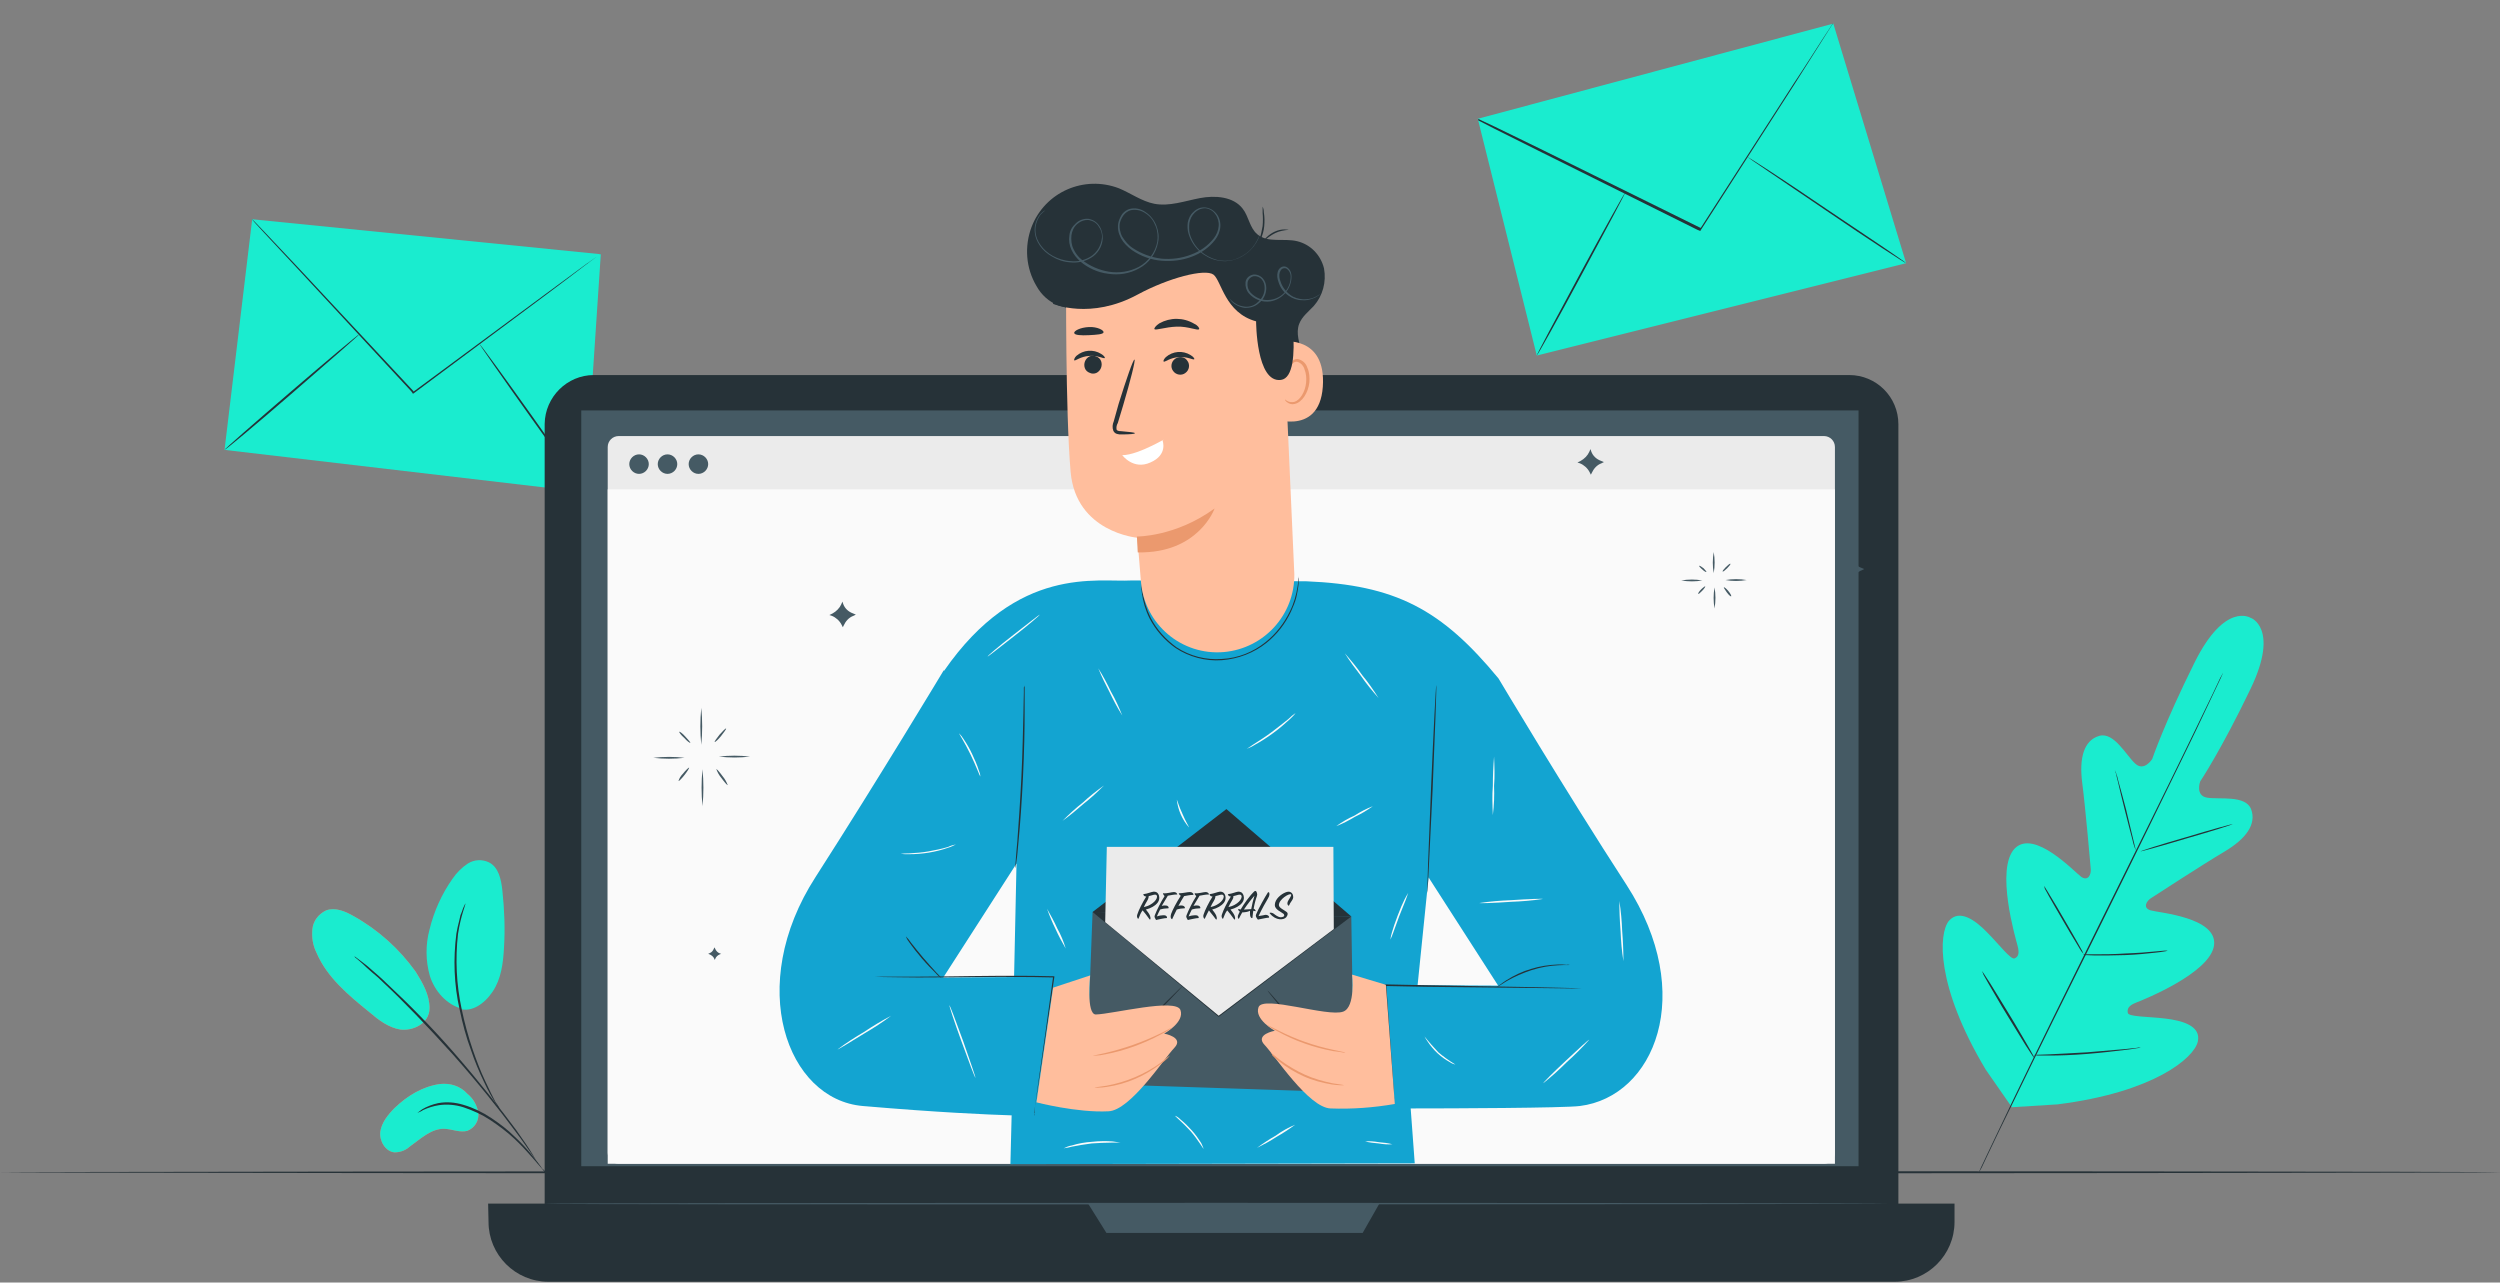 <?xml version="1.0" encoding="utf-8"?>
<!-- Generator: Adobe Illustrator 24.2.3, SVG Export Plug-In . SVG Version: 6.00 Build 0)  -->
<svg version="1.1" id="Layer_1" xmlns="http://www.w3.org/2000/svg" xmlns:xlink="http://www.w3.org/1999/xlink" x="0px" y="0px"
	 viewBox="0 0 614.6 315.3" style="enable-background:new 0 0 614.6 315.3;" xml:space="preserve">
<rect x="0" y="0" width="614.6" height="315.3" fill="#808080" stroke="none"/>
<style type="text/css">
	.st0{fill:#263238;}
	.st1{fill:#1AECCF;}
	.st2{fill:#FF725E;}
	.st3{fill:#455A64;}
	.st4{fill:#EBEBEB;}
	.st5{fill:#FAFAFA;}
	.st6{fill:#13A4D1;}
	.st7{fill:#FFBE9D;}
	.st8{fill:#FFFFFF;}
	.st9{fill:#EB996E;}
</style>
<g id="freepik--Floor--inject-116">
	<path class="st0" d="M614.6,288.2c0,0.1-137.6,0.3-307.3,0.3S0,288.3,0,288.2s137.6-0.3,307.3-0.3S614.6,288,614.6,288.2z"/>
</g>
<g>
	<g id="freepik--Envelopes--inject-208">
		<polygon class="st1" points="363.3,29.2 450.7,5.8 468.6,64.7 377.8,87.4 		"/>
		<path class="st0" d="M377.8,87.4c-0.1-0.1,4.7-9.1,10.7-20.2c6-11.1,11-20,11.1-20c0.1,0.1-4.7,9.1-10.7,20.2
			C382.9,78.6,377.9,87.5,377.8,87.4z"/>
		<path class="st0" d="M468.6,64.7c-0.1,0.1-8.9-5.6-19.6-12.9s-19.4-13.1-19.4-13.2c0.1-0.1,8.9,5.6,19.6,12.9
			C460,58.7,468.7,64.6,468.6,64.7z"/>
		<path class="st0" d="M363.3,29.2c0.1,0,0.2,0.1,0.3,0.1l0.8,0.4l3.2,1.5l11.7,5.7l38.5,19l0.5,0.2l-0.3,0.1L441,20.5
			c3-4.5,5.3-8.2,7-10.8l1.9-2.9l0.5-0.8c0.1-0.1,0.1-0.2,0.2-0.2c0,0.1-0.1,0.2-0.2,0.3l-0.5,0.8l-1.9,3l-6.9,10.9l-23,35.8
			l-0.1,0.2l-0.2-0.1l-0.5-0.2l-38.4-19.1l-11.6-5.8l-3.1-1.6l-0.8-0.4C363.5,29.4,363.4,29.3,363.3,29.2z"/>
		<polygon class="st1" points="62,53.9 147.7,62.5 143.8,121 55.2,110.6 		"/>
		<path class="st0" d="M55.2,110.6c-0.1-0.1,7.2-6.5,16.4-14.4s16.6-14.1,16.7-14S81,88.7,71.9,96.6S55.3,110.7,55.2,110.6z"/>
		<path class="st0" d="M143.9,121c-0.1,0.1-6-8-13.2-18.1c-7.2-10.1-12.9-18.3-12.8-18.3c0.1-0.1,6,8,13.2,18.1
			S143.9,120.9,143.9,121z"/>
		<path class="st0" d="M62,53.9c0,0,0.1,0.1,0.2,0.2l0.6,0.6l2.3,2.4l8.5,9l27.9,29.9l0.3,0.4h-0.3l32.6-24.1l9.9-7.3l2.7-1.9
			l0.7-0.5c0.1-0.1,0.2-0.1,0.2-0.2c0,0-0.1,0.1-0.2,0.2l-0.7,0.5l-2.7,2c-2.3,1.8-5.7,4.3-9.8,7.4l-32.5,24.2l-0.2,0.1l-0.1-0.2
			l-0.3-0.4l-27.8-30L65,57.3l-2.3-2.5l-0.6-0.7C62.1,54.1,62,54,62,53.9z"/>
	</g>
	<g id="freepik--Plants--inject-208">
		<path class="st1" d="M553.3,151.9c0,0-6.3-4.1-13.8,11c-7.5,15.1-10.4,23.7-10.4,23.7s-2,3.2-4.2,1.1c-2.2-2-5.2-7.8-8.8-6.8
			c-3.8,1.1-5,5.4-4.2,11.6c0.8,6.2,2,20,2.1,21.2c0.1,1.2-0.6,3-2.3,1.9c-1.7-1.2-11.6-11.9-16.4-7c-4.8,5,0.2,22,0.7,23.9
			s0.2,2.7-0.7,3.1c-0.9,0.5-3.9-3.5-6.8-6.4c-2.9-3-6.8-5.8-9.4-2.8c-2.5,3.1-3.3,15.9,9.1,36.6l6.4,9.2l11.2-0.7
			c23.9-3,33.6-11.5,34.5-15.4c0.9-3.9-3.8-5.2-8-5.7c-4.1-0.5-9.1-0.4-9.2-1.4c-0.2-1,0.2-1.8,2-2.5s18.3-7.3,19.2-14.1
			c0.9-6.9-13.6-8-15.6-8.6c-2-0.6-1-2.3,0.1-3s12.6-8.2,18-11.4c5.4-3.2,8-6.8,6.6-10.5c-1.4-3.5-7.8-2.3-10.8-2.8
			c-3-0.5-1.7-4-1.7-4s5.1-7.6,12.4-22.8C560.5,154.3,553.2,151.8,553.3,151.9"/>
		<path class="st0" d="M546.5,165.4c0,0.1-0.1,0.2-0.1,0.3l-0.4,0.9l-1.7,3.6c-1.5,3.1-3.6,7.7-6.3,13.2
			c-5.4,11.1-12.9,26.5-21.3,43.4c-8.4,16.9-16,32.2-21.4,43.4c-2.7,5.5-4.9,10-6.4,13.2c-0.7,1.5-1.3,2.7-1.7,3.6l-0.5,0.9
			l-0.2,0.3c0-0.1,0.1-0.2,0.1-0.3l0.4-0.9l1.7-3.6c1.5-3.1,3.6-7.6,6.3-13.2c5.4-11.2,12.9-26.5,21.3-43.4s16-32.2,21.4-43.3
			l6.4-13.2l1.7-3.6l0.5-0.9L546.5,165.4z"/>
		<path class="st0" d="M519.9,189.3c0.1,0.2,0.2,0.5,0.3,0.7c0.2,0.5,0.4,1.2,0.6,2.1c0.5,1.8,1.2,4.3,1.9,7
			c0.7,2.8,1.2,5.2,1.7,7.1c0.2,0.8,0.4,1.6,0.5,2.1c0.1,0.3,0.1,0.5,0.2,0.8c-0.1-0.2-0.2-0.5-0.3-0.7c-0.2-0.5-0.4-1.2-0.6-2.1
			c-0.5-1.8-1.1-4.3-1.8-7c-0.7-2.8-1.3-5.2-1.7-7c-0.2-0.8-0.4-1.5-0.5-2.1C520,189.8,520,189.5,519.9,189.3z"/>
		<path class="st0" d="M526.2,209.3c0-0.1,5-1.7,11.3-3.5c6.3-1.9,11.4-3.3,11.4-3.2c0,0.1-5,1.7-11.3,3.5
			C531.3,208,526.2,209.4,526.2,209.3z"/>
		<path class="st0" d="M512.1,234.7c0.3-0.1,0.6-0.1,0.8-0.1h2.2c1.9,0,4.5,0,7.4-0.2c2.9-0.1,5.5-0.3,7.4-0.5l2.2-0.2
			c0.3,0,0.5,0,0.8,0c-0.3,0.1-0.5,0.2-0.8,0.2c-0.5,0.1-1.3,0.2-2.2,0.3c-1.9,0.2-4.5,0.5-7.4,0.6c-2.9,0.1-5.5,0.1-7.4,0.1
			c-1,0-1.7-0.1-2.3-0.1C512.7,234.9,512.4,234.8,512.1,234.7z"/>
		<path class="st0" d="M502.5,217.8c0.2,0.2,0.3,0.4,0.4,0.6c0.3,0.4,0.6,1,1.1,1.8c0.9,1.5,2.2,3.6,3.5,5.9
			c1.3,2.3,2.6,4.4,3.4,5.9l1,1.8c0.1,0.2,0.2,0.5,0.3,0.7c-0.2-0.2-0.3-0.4-0.5-0.6c-0.3-0.4-0.6-1-1.1-1.8
			c-0.9-1.5-2.2-3.6-3.5-5.9c-1.3-2.3-2.6-4.4-3.4-5.9c-0.4-0.8-0.8-1.4-1-1.8C502.7,218.3,502.6,218.1,502.5,217.8z"/>
		<path class="st0" d="M487.2,238.7c0.2,0.2,0.4,0.5,0.6,0.8l1.5,2.3c1.2,1.9,2.8,4.6,4.6,7.5s3.3,5.6,4.5,7.6
			c0.5,0.9,1,1.7,1.3,2.3c0.2,0.3,0.3,0.6,0.4,0.9c-0.2-0.2-0.4-0.5-0.6-0.8l-1.5-2.3c-1.2-1.9-2.8-4.6-4.6-7.5s-3.3-5.6-4.5-7.6
			l-1.3-2.3C487.5,239.3,487.4,239,487.2,238.7z"/>
		<path class="st0" d="M499.8,259.4c0.4-0.1,0.7-0.1,1.1-0.1l2.8-0.1c2.4-0.1,5.7-0.3,9.4-0.5c3.7-0.3,7-0.6,9.4-0.8l2.8-0.3
			c0.3-0.1,0.7-0.1,1-0.1c-0.3,0.1-0.7,0.2-1,0.2c-0.7,0.1-1.6,0.3-2.8,0.4c-2.4,0.3-5.7,0.7-9.4,1c-3.7,0.3-7,0.4-9.4,0.4
			c-1.2,0-2.2,0-2.9,0C500.6,259.4,500.2,259.4,499.8,259.4z"/>
		<path class="st2" d="M108.1,266.5c-4.2,0.6-8,2.9-11.1,5.9c-1.6,1.6-3.2,3.6-3.5,5.8c-0.3,2.2,1.2,4.9,3.5,5.1
			c1.4,0,2.7-0.5,3.7-1.4c2.7-1.9,5.3-4.5,8.6-4.4c1.9,0.1,3.8,1,5.6,0.5c1.8-0.7,2.9-2.5,2.7-4.4c-0.3-1.8-1.2-3.5-2.7-4.7
			C113.2,267,110.7,266.2,108.1,266.5z"/>
		<g>
			<path class="st1" d="M108.1,266.5c-4.2,0.6-8,2.9-11.1,5.9c-1.6,1.6-3.2,3.6-3.5,5.8c-0.3,2.2,1.2,4.9,3.5,5.1
				c1.4,0,2.7-0.5,3.7-1.4c2.7-1.9,5.3-4.5,8.6-4.4c1.9,0.1,3.8,1,5.6,0.5c1.8-0.7,2.9-2.5,2.7-4.4c-0.3-1.8-1.2-3.5-2.7-4.7
				C113.2,267,110.7,266.2,108.1,266.5z"/>
		</g>
		<path class="st2" d="M105.6,247.8c0,4-4.3,5.7-7.2,5.3c-2.9-0.5-5.3-2.3-7.5-4.2c-5.2-4.2-10.5-8.6-13.1-14.7
			c-0.9-1.8-1.2-3.8-1-5.8c0.2-2,1.5-3.7,3.4-4.6c2.2-0.8,4.6,0.2,6.7,1.4c6.1,3.4,11.3,8.1,15.3,13.7
			C103.9,241.6,105.6,244.6,105.6,247.8"/>
		<g>
			<path class="st1" d="M105.6,247.8c0,4-4.3,5.7-7.2,5.3c-2.9-0.5-5.3-2.3-7.5-4.2c-5.2-4.2-10.5-8.6-13.1-14.7
				c-0.9-1.8-1.2-3.8-1-5.8c0.2-2,1.5-3.7,3.4-4.6c2.2-0.8,4.6,0.2,6.7,1.4c6.1,3.4,11.3,8.1,15.3,13.7
				C103.9,241.6,105.6,244.6,105.6,247.8"/>
		</g>
		<path class="st1" d="M113.6,248c-3.8-1-6.7-4.3-7.9-8c-1.1-3.8-1.1-7.8-0.1-11.5c1.1-4.5,3-8.7,5.6-12.4c1-1.5,2.3-2.8,3.8-3.8
			c1.6-1,3.5-1.1,5.2-0.3c2.4,1.2,3,4.2,3.3,6.9c0.5,4.7,0.7,9.4,0.4,14.1c-0.2,3.8-0.7,7.7-2.8,10.8c-2.1,3.1-5.2,5.1-8.1,4.2"/>
		<path class="st0" d="M134.4,288.6c-0.4-0.3-0.7-0.7-1-1.1l-2.7-3.1c-1.3-1.5-2.7-3-4.2-4.4c-1.8-1.7-3.8-3.2-5.9-4.6
			c-2.1-1.4-4.3-2.4-6.7-3.2c-1.9-0.6-4-0.8-6-0.5c-1.3,0.2-2.6,0.6-3.9,1.2c-0.4,0.3-0.9,0.5-1.4,0.7c0.4-0.3,0.8-0.6,1.2-0.9
			c1.2-0.7,2.5-1.2,3.9-1.5c2.1-0.4,4.2-0.2,6.2,0.4c2.4,0.7,4.7,1.8,6.8,3.2c2.1,1.4,4.1,2.9,5.9,4.7c1.5,1.4,2.9,2.9,4.2,4.5
			c1.1,1.4,2,2.5,2.5,3.3C133.9,287.7,134.2,288.2,134.4,288.6z"/>
		<path class="st0" d="M132.4,286.2c-0.2-0.2-0.3-0.4-0.4-0.6l-1.1-1.6c-1-1.4-2.4-3.5-4.3-6c-3.7-5-9-11.7-15.3-18.8
			C105,252.2,99,246,94.5,241.8c-1.1-1.1-2.1-2-3.1-2.8c-0.9-0.8-1.7-1.5-2.3-2.1l-1.5-1.3c-0.2-0.1-0.4-0.3-0.5-0.5
			c0.2,0.1,0.4,0.2,0.6,0.4l1.6,1.2c0.7,0.5,1.5,1.2,2.4,2s2,1.7,3.1,2.8c5.9,5.5,11.6,11.3,16.9,17.4c6.2,7.1,11.5,13.9,15.2,18.9
			c1.8,2.5,3.2,4.6,4.1,6.1l1,1.7C132.2,285.7,132.3,286,132.4,286.2z"/>
		<path class="st0" d="M122.9,272.7c-0.4-0.5-0.8-1.1-1.2-1.7c-0.7-1.1-1.7-2.8-2.7-5c-1.2-2.5-2.3-5.1-3.2-7.8
			c-1.2-3.2-2.1-6.6-2.8-10c-1.4-6.1-1.6-12.5-0.8-18.7c0.2-1.1,0.4-2.1,0.7-3.2c0.1-0.5,0.2-0.9,0.3-1.3l0.4-1
			c0.2-0.7,0.5-1.3,0.8-1.9c0.2,0.1-1.1,2.8-1.8,7.5c-0.7,6.2-0.4,12.4,0.9,18.5c0.7,3.3,1.6,6.7,2.7,9.9c0.9,2.6,1.9,5.3,3.1,7.8
			c1,2.2,1.9,3.9,2.5,5.1C122.2,271.4,122.6,272,122.9,272.7z"/>
	</g>
	<g id="freepik--Device--inject-208">
		<path class="st0" d="M146,92.2h308.6c6.7,0,12.1,5.4,12.1,12.1v195.9c0,6.7-5.4,12.1-12.1,12.1H146c-6.7,0-12.1-5.4-12.1-12.1
			V104.2C134,97.6,139.4,92.2,146,92.2z"/>
		<path class="st0" d="M120,295.9h360.5l0,0v4.5c0,8.1-6.6,14.7-14.7,14.7h-331c-8.1,0-14.7-6.6-14.7-14.7L120,295.9L120,295.9
			L120,295.9z"/>
		<rect x="142.9" y="100.9" class="st3" width="314" height="185.8"/>
		<polygon class="st3" points="267.5,295.9 272,303.1 335,303.1 339.1,295.9 		"/>
		<path class="st4" d="M152.1,107.2h296.3c1.5,0,2.7,1.2,2.7,2.7v173.5c0,1.5-1.2,2.7-2.7,2.7H152.1c-1.5,0-2.7-1.2-2.7-2.7V109.9
			C149.4,108.4,150.6,107.2,152.1,107.2z"/>
		<rect x="149.4" y="120.3" class="st5" width="301.7" height="165.8"/>
		<path class="st3" d="M174.1,114.1c0,1.3-1.1,2.4-2.4,2.4c-1.3,0-2.4-1.1-2.4-2.4c0-1.3,1.1-2.4,2.4-2.4
			C173,111.7,174.1,112.8,174.1,114.1L174.1,114.1z"/>
		<path class="st3" d="M159.5,114.1c0,1.3-1.1,2.4-2.4,2.4c-1.3,0-2.4-1.1-2.4-2.4c0-1.3,1.1-2.4,2.4-2.4
			C158.4,111.7,159.5,112.8,159.5,114.1L159.5,114.1z"/>
		<path class="st3" d="M166.5,114.1c0,1.3-1.1,2.4-2.4,2.4c-1.3,0-2.4-1.1-2.4-2.4c0-1.3,1.1-2.4,2.4-2.4c0,0,0,0,0,0
			C165.4,111.7,166.5,112.8,166.5,114.1C166.5,114.1,166.5,114.1,166.5,114.1z"/>
		<path class="st3" d="M463.9,295.9c0,0.1-73.9,0.2-164.9,0.2S134,296.1,134,295.9c0-0.1,73.8-0.2,165-0.2S463.9,295.8,463.9,295.9z
			"/>
	</g>
	<g id="freepik--Character--inject-208">
		<path class="st5" d="M206.6,232.3c-0.1-1.8,0-3.7,0.2-5.5c0.1-1.8,0.2-3.7,0.6-5.5c0.1,1.8,0,3.7-0.2,5.5
			C207.1,228.6,206.9,230.5,206.6,232.3z"/>
		<path class="st6" d="M399.9,217.6c-15.5-23.9-31.5-50.8-31.5-50.8c-14-17-25.3-23-47.3-23.9l0,0l-42.9-0.2
			c-8.4,0.5-28-3.9-46.1,22.2l-0.1-0.1c0,0-16.1,26.8-31.5,50.8c-17.3,26.8-7,54.7,11.6,56.3c18.7,1.6,30.4,2.1,36.6,2.3l-0.3,12
			l99.4-0.2l-1-13.5c10,0,37.6-0.1,41.6-0.6C406.7,269.6,417.2,244.4,399.9,217.6z M249.9,212.3l-0.6,27.9l-17.4,0.1L249.9,212.3z
			 M348.5,242.2l2.7-26.5l17.1,26.6L348.5,242.2z"/>
		<path class="st0" d="M319.3,141.6c0,0.2,0,0.4,0,0.6c0,0.6,0,1.2-0.1,1.8c-0.1,0.9-0.3,1.9-0.5,2.8c-0.3,1.2-0.8,2.4-1.3,3.5
			c-1.4,3-3.4,5.6-6,7.7c-3.1,2.5-7,4-11,4.3c-4,0.3-8.1-0.8-11.4-3c-2.7-1.9-4.9-4.4-6.4-7.3c-1-2-1.6-4.1-1.9-6.3
			c-0.1-0.6-0.1-1.2-0.1-1.8c0-0.2,0-0.4,0-0.6c0,0.2,0.1,0.4,0.1,0.6c0,0.4,0.1,1,0.2,1.8c0.4,2.1,1,4.2,2,6.2
			c1.5,2.9,3.7,5.3,6.3,7.2c3.3,2.2,7.3,3.2,11.2,2.9c4-0.2,7.7-1.7,10.8-4.2c2.5-2,4.5-4.6,5.9-7.5c1-2,1.6-4.1,1.9-6.2
			c0.1-0.6,0.2-1.2,0.2-1.8C319.3,142,319.3,141.8,319.3,141.6z"/>
		<path class="st0" d="M350.9,219.5c-0.1,0,0.3-11.5,0.9-25.6c0.6-14.1,1.2-25.5,1.3-25.5s-0.3,11.5-0.9,25.6
			C351.5,208.1,351,219.5,350.9,219.5z"/>
		<path class="st0" d="M251.9,168.4c0,0.2,0,0.3,0,0.5v1.3c0,1.1,0,2.8,0,4.8c0,4.1-0.1,9.7-0.4,15.9c-0.3,6.2-0.7,11.8-1.1,15.9
			c-0.2,2-0.3,3.7-0.5,4.8c-0.1,0.5-0.1,1-0.2,1.3c0,0.2,0,0.3-0.1,0.5c0-0.2,0-0.3,0-0.5c0-0.3,0.1-0.8,0.1-1.3
			c0.1-1.2,0.2-2.8,0.4-4.8c0.3-4,0.7-9.7,1-15.8c0.3-6.2,0.4-11.8,0.5-15.9c0-2,0.1-3.6,0.1-4.8c0-0.5,0-1,0-1.3
			C251.9,168.7,251.9,168.6,251.9,168.4z"/>
		<path class="st0" d="M342.9,271.5c0-0.2-0.1-0.4-0.1-0.6c0-0.4-0.1-0.9-0.2-1.6c-0.1-1.5-0.3-3.5-0.5-6.1c-0.4-5.2-1-12.6-1.7-21
			V242h0.2l9.8,0.2l27.7,0.5l8.4,0.2l2.3,0.1h0.6c0.1,0,0.1,0,0.2,0c-0.1,0-0.1,0-0.2,0h-0.6h-2.3l-8.4-0.1l-27.7-0.3l-9.8-0.2
			l0.2-0.2c0.6,8.4,1.1,15.7,1.5,21c0.2,2.6,0.3,4.7,0.4,6.1c0,0.7,0.1,1.2,0.1,1.6C342.9,271.1,342.9,271.3,342.9,271.5z"/>
		<path class="st0" d="M385.9,237.2c0,0.1-1.1,0-2.8,0.1c-2.2,0.1-4.4,0.5-6.6,1.2c-2.1,0.7-4.2,1.6-6.1,2.7
			c-1.5,0.9-2.3,1.5-2.4,1.5s0.2-0.2,0.6-0.5c0.5-0.4,1.1-0.8,1.7-1.2c1.9-1.2,4-2.2,6.1-2.8c2.2-0.7,4.4-1,6.7-1.1
			c0.7,0,1.4,0,2.1,0.1C385.4,237.1,385.6,237.2,385.9,237.2z"/>
		<path class="st0" d="M254.2,274.3c0-0.1,0-0.1,0-0.2c0-0.1,0-0.3,0.1-0.5c0.1-0.5,0.1-1.1,0.2-2c0.2-1.7,0.6-4.2,1-7.2
			c0.9-6.1,2.1-14.7,3.4-24.3l0.2,0.2l-5.3-0.1c-11-0.1-20.9,0.1-28.1,0.1c-3.6,0-6.5-0.1-8.5-0.1l-2.3-0.1h-0.6H214
			c0.1,0,0.1,0,0.2,0h2.9h8.5c7.2,0,17.1-0.3,28.1-0.2l5.3,0.1h0.2v0.2c-1.4,9.6-2.7,18.2-3.6,24.3c-0.5,3-0.8,5.5-1.1,7.2
			c-0.1,0.8-0.2,1.5-0.3,1.9C254.3,273.9,254.3,274.1,254.2,274.3C254.2,274.4,254.2,274.3,254.2,274.3z"/>
		<path class="st0" d="M231.5,240.5c-0.6-0.4-1.1-0.8-1.5-1.3c-0.9-0.9-2.1-2.1-3.3-3.5c-1.2-1.4-2.3-2.8-3-3.8
			c-0.4-0.5-0.8-1.1-1-1.7c0.5,0.5,0.9,1,1.3,1.6c0.8,1,1.8,2.3,3,3.7s2.4,2.7,3.2,3.6C230.6,239.5,231.1,240,231.5,240.5z"/>
		<path class="st5" d="M275.9,175.9c-1.2-1.9-2.2-3.8-3.1-5.7c-1-1.9-2-3.9-2.8-5.9c1.2,1.9,2.2,3.8,3.1,5.7
			C274.2,171.9,275.1,173.9,275.9,175.9z"/>
		<path class="st5" d="M318.5,175.3c-0.4,0.6-1,1.1-1.5,1.6c-2.6,2.4-5.4,4.5-8.5,6.2c-0.6,0.4-1.3,0.7-2,1c0.6-0.4,1.2-0.8,1.8-1.2
			c1.1-0.7,2.7-1.7,4.3-2.9s3.1-2.4,4.1-3.2C317.3,176.2,317.9,175.7,318.5,175.3z"/>
		<path class="st5" d="M338.9,171.6c-1.5-1.7-3-3.5-4.3-5.4c-1.4-1.8-2.8-3.7-4-5.6c1.5,1.7,3,3.5,4.3,5.4
			C336.4,167.8,337.7,169.7,338.9,171.6z"/>
		<path class="st5" d="M337.5,198.2c-1.4,1-2.9,1.9-4.4,2.6c-1.5,0.9-3,1.7-4.6,2.3c1.4-1,2.9-1.9,4.5-2.6
			C334.4,199.6,335.9,198.8,337.5,198.2z"/>
		<path class="st5" d="M367,200.4c-0.1-2.4-0.2-4.8,0-7.2c0-2.4,0.1-4.8,0.3-7.2c0.1,2.4,0.2,4.8,0,7.2
			C367.4,195.6,367.3,198,367,200.4z"/>
		<path class="st5" d="M379.3,221c-2.6,0.4-5.2,0.6-7.8,0.7c-4.3,0.3-7.8,0.4-7.8,0.3c2.6-0.4,5.2-0.6,7.8-0.7
			C375.8,221,379.3,220.9,379.3,221z"/>
		<path class="st5" d="M399.1,236.3c-0.4-2.5-0.6-4.9-0.7-7.4c-0.2-2.5-0.3-5-0.3-7.4c0.4,2.5,0.6,4.9,0.7,7.4
			C399,231.4,399.1,233.9,399.1,236.3z"/>
		<path class="st5" d="M390.7,255.6c-1.7,1.9-3.6,3.8-5.5,5.5c-1.8,1.8-3.8,3.6-5.8,5.2c-0.1-0.1,2.4-2.6,5.5-5.5
			S390.6,255.5,390.7,255.6z"/>
		<path class="st5" d="M357.8,261.7c-0.5-0.1-1-0.3-1.4-0.6c-2.2-1.2-4-2.9-5.4-5c-0.3-0.4-0.6-0.9-0.8-1.3c1.1,1.4,2.2,2.6,3.4,3.9
			C354.9,259.8,356.3,260.8,357.8,261.7z"/>
		<path class="st5" d="M271.4,193.1c-1.6,1.6-3.2,3.1-5,4.5c-1.7,1.5-3.4,2.9-5.2,4.2c1.6-1.6,3.2-3.1,5-4.5
			C267.8,195.8,269.6,194.4,271.4,193.1z"/>
		<path class="st5" d="M292.3,203.4c-1.7-1.9-2.7-4.3-3-6.8c0.1,0,0.5,1.6,1.4,3.5C291.5,202,292.4,203.4,292.3,203.4z"/>
		<path class="st5" d="M255.6,151.1c0.1,0.1-2.7,2.5-6.3,5.3s-6.5,5.1-6.5,5c-0.1-0.1,2.7-2.5,6.3-5.3S255.5,151.1,255.6,151.1z"/>
		<path class="st5" d="M241,190.9c-0.1,0-1-2.5-2.4-5.4c-1.4-2.9-2.9-5.2-2.8-5.2c0.4,0.4,0.8,0.9,1.1,1.4c0.8,1.2,1.5,2.4,2.1,3.7
			c0.6,1.3,1.2,2.6,1.6,3.9C240.8,189.8,241,190.3,241,190.9z"/>
		<path class="st5" d="M235,207.6c-0.6,0.3-1.2,0.6-1.9,0.8c-3.1,1.1-6.4,1.6-9.7,1.6c-0.7,0-1.4,0-2-0.1c0.7-0.1,1.4-0.1,2-0.1
			c1.6-0.1,3.3-0.2,4.9-0.5c1.6-0.3,3.2-0.6,4.8-1.1C233.7,207.9,234.4,207.7,235,207.6z"/>
		<path class="st5" d="M219.1,249.7c-2.1,1.6-4.3,3-6.5,4.3c-3.7,2.3-6.7,4.1-6.7,4c2.1-1.6,4.3-3,6.5-4.3
			C214.5,252.3,216.8,250.9,219.1,249.7z"/>
		<path class="st5" d="M239.8,265c-0.1,0-1.6-3.9-3.4-8.9c-1.8-4.9-3.1-8.9-3-9c0.1,0,1.6,3.9,3.4,8.9
			C238.5,260.9,239.9,264.9,239.8,265z"/>
		<path class="st5" d="M262,233.2c-0.9-1.6-1.8-3.2-2.5-4.8c-0.8-1.6-1.5-3.3-2.1-5c0.9,1.6,1.8,3.2,2.5,4.8
			C260.8,229.8,261.5,231.5,262,233.2z"/>
		<path class="st5" d="M346.2,219.5c-0.2,0.6-0.4,1.2-0.6,1.7c-0.4,1-1,2.5-1.6,4c-0.6,1.6-1.1,3-1.5,4.1c-0.2,0.6-0.4,1.1-0.7,1.7
			c0.1-0.6,0.2-1.2,0.4-1.8c0.3-1.1,0.8-2.5,1.4-4.1s1.2-3,1.7-4C345.6,220.5,345.9,220,346.2,219.5z"/>
		<path class="st5" d="M275.5,280.9c-0.7,0-1.4,0-2.1,0c-1.7,0-3.3,0.1-5,0.2c-1.7,0.2-3.3,0.5-4.9,0.8c-0.7,0.2-1.3,0.3-2,0.4
			c0.6-0.3,1.3-0.6,2-0.7c1.6-0.5,3.3-0.8,5-0.9c1.7-0.2,3.4-0.2,5-0.1C274.1,280.7,274.8,280.8,275.5,280.9z"/>
		<path class="st5" d="M295.9,282.4c-0.1,0.1-1.3-2.1-3.2-4.3c-2-2.2-3.9-3.7-3.8-3.8c0.5,0.2,0.9,0.5,1.3,0.9
			c1,0.8,1.9,1.7,2.8,2.7c0.9,1,1.6,2,2.3,3.1C295.5,281.4,295.7,281.9,295.9,282.4z"/>
		<path class="st5" d="M318.4,276.5c-1.5,1.1-3,2.1-4.6,3c-1.5,1-3.2,1.9-4.8,2.7c1.5-1.1,3-2.1,4.6-3
			C315.1,278.1,316.7,277.2,318.4,276.5z"/>
		<path class="st5" d="M342.3,281.3c-1.1,0.1-2.2,0-3.4-0.2c-1.1-0.1-2.2-0.2-3.3-0.5c1.1-0.1,2.2,0,3.4,0.2
			C340.1,280.9,341.2,281,342.3,281.3z"/>
		<path class="st0" d="M313.4,90c-0.4,1.8,0.7,3.6,2.5,4c0.8,0.2,1.7,0.1,2.5-0.4c2.1-1.2,2.3-4.3,1.7-6.7c-0.6-2.4-1.6-5-0.7-7.3
			c0.7-1.8,2.3-3,3.6-4.4c2.2-2.5,3.1-5.9,2.5-9.2c-0.8-3.3-3.3-5.9-6.6-6.7c-3.3-0.8-7.2,0.5-9.8-1.7c-1.9-1.6-2.1-4.4-3.6-6.3
			c-2.3-3-6.8-3.3-10.5-2.6s-7.5,2.1-11.2,1.4c-3.1-0.6-5.8-2.6-8.7-3.8c-8.6-3.3-18.2,0.9-21.5,9.5c-1.8,4.8-1.4,10.1,1.2,14.5
			c1.2,2.2,3.1,3.9,5.4,4.8"/>
		<path class="st7" d="M300.9,160.3L300.9,160.3c-10.4,0.9-19.5-6.8-20.4-17.2c-0.5-5.9-0.9-10.9-0.9-10.9s-15.1-1.3-16.4-16.2
			s-1.1-47.6-1.1-47.6v-2c16.8-8.7,37.1-5.9,52.9,4.5l0.2,3.1l3,67.2C318.3,151.1,310.8,159.4,300.9,160.3z"/>
		<path class="st0" d="M269.5,91.7c1.1-0.5,1.6-1.8,1.2-2.9c-0.2-0.6-0.7-1-1.3-1.2c-0.5-0.2-1-0.2-1.5,0c-1.1,0.5-1.6,1.8-1.2,2.9
			c0.2,0.6,0.7,1,1.3,1.2C268.4,91.9,269,91.9,269.5,91.7z"/>
		<path class="st0" d="M264.1,88.6c0.2,0.2,1.6-1,3.7-1.1c2.1-0.2,3.6,0.8,3.8,0.5c0.1-0.1-0.2-0.6-0.9-1c-1.9-1.2-4.4-1-6.1,0.5
			C264.1,88,264,88.5,264.1,88.6z"/>
		<path class="st0" d="M288.9,88.2c-1,0.7-1.2,2.1-0.5,3c0.7,1,2.1,1.2,3,0.5c1-0.7,1.2-2.1,0.5-3c0,0,0,0,0,0
			C291.3,87.7,289.9,87.5,288.9,88.2z"/>
		<path class="st0" d="M286.1,88.9c0.2,0.2,1.6-1,3.7-1.1c2.1-0.2,3.6,0.8,3.8,0.5c0.1-0.1-0.2-0.6-0.9-1c-1.9-1.2-4.4-1-6.1,0.5
			C286.1,88.3,285.9,88.8,286.1,88.9z"/>
		<path class="st0" d="M279,106.5c0-0.2-1.3-0.3-3.4-0.5c-0.5,0-1-0.1-1.1-0.4c-0.1-0.5,0-1.1,0.3-1.6l1.3-4.3
			c1.8-6.1,3.1-11.2,2.8-11.3c-0.3-0.1-2,4.8-3.9,10.9c-0.4,1.5-0.8,2.9-1.2,4.3c-0.3,0.7-0.4,1.5-0.1,2.3c0.2,0.4,0.5,0.7,1,0.8
			c0.3,0.1,0.6,0.1,0.9,0.1C277.7,106.8,279,106.7,279,106.5z"/>
		<path class="st8" d="M285.8,108.3c2.1-1.4-5.7,3.6-9.9,3.6c0,0,2.7,3.7,6.9,1.8C287.2,111.8,285.8,108.3,285.8,108.3z"/>
		<path class="st9" d="M279.5,131.9c0,0,9.5,0.1,19.1-6.9c0,0-3.9,11.1-18.9,10.8L279.5,131.9z"/>
		<path class="st7" d="M315,84c0.3-0.1,11.1-1.6,10.2,11.1s-13.5,7.6-13.5,7.2S315,84,315,84z"/>
		<path class="st9" d="M315.9,98.2c0.1,0,0.2,0.2,0.6,0.4c0.5,0.3,1.1,0.3,1.7,0.2c1.4-0.4,2.7-2.5,2.9-4.8c0.1-1.1,0-2.2-0.4-3.2
			c-0.2-0.8-0.8-1.5-1.6-1.8c-0.5-0.2-1.1,0-1.4,0.5c-0.2,0.3-0.1,0.6-0.2,0.6c-0.1,0-0.3-0.2-0.1-0.8c0.1-0.3,0.3-0.6,0.6-0.8
			c0.4-0.2,0.8-0.3,1.2-0.2c1.1,0.3,1.9,1.1,2.2,2.1c0.5,1.1,0.6,2.4,0.5,3.6c-0.3,2.6-1.8,4.9-3.6,5.3c-0.7,0.2-1.4,0-2-0.5
			C315.9,98.5,315.9,98.2,315.9,98.2z"/>
		<path class="st0" d="M294.8,80.9c-0.3,0.5-2.6-0.7-5.5-0.6s-5.2,1-5.5,0.6c-0.1-0.2,0.3-0.8,1.2-1.4c2.7-1.5,5.9-1.5,8.6,0.1
			C294.5,80,294.9,80.7,294.8,80.9z"/>
		<path class="st0" d="M271.3,81.7c-0.1,0.5-1.7,0.6-3.6,0.7c-1.9,0.1-3.5,0-3.6-0.5c-0.2-0.5,1.4-1.4,3.6-1.5
			C269.8,80.3,271.4,81.2,271.3,81.7z"/>
		<path class="st0" d="M258.9,74.7c0,0,9.2,4,20.8-2.3c7.6-4.1,16.5-6.4,18.6-4.9c2,1.5,2.8,9.4,10.5,11.5c0,0,0,15.2,6.1,14.4
			s1.4-24.2,1.4-24.2L302,59.8l-16.3-2.5L267.9,60l-9.9,6.5L258.9,74.7z"/>
		<path class="st0" d="M316.8,56.5c-1.1,0.1-2.3,0.3-3.3,0.8c-1,0.5-2,1.2-2.8,2c0,0,0.1-0.4,0.6-0.9c1.2-1.2,2.8-2,4.5-2
			C316.4,56.4,316.8,56.5,316.8,56.5z"/>
		<path class="st0" d="M310.4,50.8c0.2,0.4,0.3,0.9,0.3,1.4c0.2,1.1,0.2,2.3,0.1,3.4c-0.1,1.1-0.4,2.2-0.9,3.3
			c-0.2,0.4-0.4,0.8-0.8,1.2c0.1-0.4,0.3-0.9,0.5-1.3c0.4-1,0.6-2.1,0.8-3.2c0.1-1.1,0.1-2.2,0-3.3
			C310.4,51.7,310.4,51.2,310.4,50.8z"/>
		<path class="st3" d="M309.8,57.3c0,0.1-0.1,0.3-0.1,0.4c-0.1,0.4-0.3,0.8-0.4,1.1c-1.2,2.5-3.4,4.4-6.1,5.1
			c-1.3,0.4-2.7,0.4-4,0.1c-1.5-0.3-3-1.1-4.2-2.1c-1.3-1.2-2.3-2.7-2.8-4.4c-0.3-0.9-0.3-1.9-0.2-2.8c0.2-1,0.6-1.9,1.4-2.6
			c0.8-0.8,1.8-1.2,2.9-1.1c1.1,0.1,2.1,0.7,2.8,1.6c0.7,0.9,1,2.1,0.9,3.2c-0.1,1.2-0.6,2.3-1.3,3.2c-1.5,1.9-3.5,3.3-5.7,4.1
			c-2.3,0.9-4.9,1.2-7.4,1c-2.6-0.2-5.1-1.1-7.3-2.6c-1.1-0.8-2.1-1.8-2.7-2.9c-0.3-0.6-0.6-1.3-0.7-2c-0.1-0.7-0.1-1.4,0.1-2.1
			c0.2-0.7,0.5-1.3,0.9-1.9c0.5-0.6,1.1-1,1.7-1.2c1.4-0.4,2.9-0.1,4.1,0.8c1.2,0.8,2.1,2,2.6,3.3c0.5,1.3,0.7,2.7,0.4,4.1
			c-0.5,2.7-2.2,5.1-4.7,6.4c-2.3,1.3-5,1.7-7.6,1.3c-2.5-0.3-4.9-1.4-6.8-3c-0.9-0.8-1.7-1.8-2.2-2.9c-0.5-1.1-0.7-2.3-0.5-3.5
			c0.1-1.2,0.7-2.2,1.6-3c0.8-0.8,2-1.2,3.1-1.1c1.1,0.2,2.1,0.8,2.7,1.8c0.6,0.9,0.8,2,0.8,3c-0.1,2-1.2,3.8-2.9,4.8
			c-1.5,0.9-3.3,1.3-5.1,1.1c-1.6-0.1-3.1-0.6-4.4-1.4c-2.6-1.4-4.1-3.8-4.3-5.9c-0.2-1.6,0.3-3.2,1.3-4.5c0.3-0.3,0.6-0.6,0.9-0.8
			l0.4-0.2c-0.4,0.3-0.8,0.7-1.2,1.1c-0.9,1.3-1.4,2.8-1.2,4.4c0.2,2,1.7,4.3,4.2,5.7c1.3,0.7,2.8,1.2,4.4,1.3
			c1.7,0.2,3.4-0.2,4.9-1.1c1.6-1,2.6-2.7,2.8-4.6c0.1-1-0.2-2-0.8-2.8c-0.5-0.9-1.4-1.4-2.4-1.6c-1.1-0.1-2.1,0.3-2.9,1
			c-0.8,0.7-1.3,1.8-1.4,2.8c-0.1,1.1,0,2.3,0.5,3.3c0.5,1.1,1.2,2,2.1,2.7c1.9,1.5,4.2,2.5,6.6,2.9c2.5,0.4,5.1,0,7.4-1.2
			c2.3-1.3,4-3.5,4.5-6.1c0.2-1.3,0.1-2.7-0.4-3.9c-0.5-1.3-1.3-2.4-2.4-3.1c-1.1-0.8-2.5-1.1-3.8-0.8c-0.6,0.2-1.2,0.6-1.6,1.1
			c-0.4,0.5-0.7,1.1-0.9,1.7c-0.2,0.6-0.2,1.3-0.1,1.9c0.1,0.6,0.3,1.3,0.6,1.8c0.7,1.1,1.5,2.1,2.6,2.8c2.1,1.4,4.6,2.3,7.1,2.6
			c2.4,0.2,4.9-0.1,7.2-1c2.2-0.8,4.1-2.1,5.6-4c0.7-0.9,1.1-1.9,1.2-3c0.1-1-0.2-2.1-0.8-2.9c-0.6-0.9-1.5-1.4-2.5-1.5
			c-1,0-1.9,0.4-2.6,1.1c-0.7,0.7-1.1,1.5-1.3,2.5c-0.1,0.9-0.1,1.8,0.1,2.7c0.5,1.7,1.4,3.1,2.7,4.3c1.2,1,2.5,1.7,4,2.1
			c1.3,0.3,2.7,0.3,3.9,0c1.1-0.3,2.1-0.8,3-1.4c1.3-0.9,2.3-2.1,3-3.5c0.2-0.4,0.3-0.7,0.5-1.1C309.7,57.4,309.8,57.3,309.8,57.3z"
			/>
		<path class="st3" d="M324.6,72.2c0,0,0,0-0.1,0.1c-0.1,0.1-0.2,0.2-0.3,0.3c-0.4,0.3-0.9,0.6-1.5,0.8c-0.8,0.3-1.7,0.5-2.6,0.4
			c-1.2,0-2.3-0.4-3.3-1.1c-1.2-0.8-2.1-2-2.5-3.4c-0.3-0.8-0.4-1.6-0.2-2.4c0.1-0.4,0.3-0.8,0.7-1.1c0.4-0.3,0.9-0.4,1.4-0.2
			c0.4,0.2,0.8,0.6,1,1c0.2,0.4,0.3,0.9,0.3,1.4c0,3-2.2,5.6-5.2,6.1c-2,0.3-4-0.5-5.3-2c-0.6-0.7-0.9-1.7-0.8-2.7
			c0.1-1,0.9-1.7,1.9-1.9c0.9-0.1,1.8,0.3,2.4,1c0.5,0.6,0.8,1.4,0.8,2.3c0,1.5-0.7,2.9-1.9,3.8c-0.9,0.8-2.1,1.1-3.3,1.1
			c-0.9-0.1-1.7-0.4-2.5-0.9c-0.5-0.3-0.9-0.7-1.2-1.2c-0.1-0.2-0.2-0.3-0.3-0.5c0.4,0.6,0.9,1.1,1.6,1.5c0.7,0.5,1.6,0.7,2.4,0.8
			c1.1,0.1,2.3-0.3,3.1-1.1c1.1-0.9,1.7-2.1,1.7-3.5c0-0.8-0.2-1.5-0.7-2.1c-0.5-0.6-1.3-0.9-2-0.8c-0.8,0.2-1.4,0.8-1.5,1.6
			c-0.1,0.9,0.1,1.7,0.7,2.4c1.3,1.4,3.1,2.1,5,1.8c2.8-0.4,4.9-2.8,4.9-5.7c0-0.8-0.4-1.6-1.1-2c-0.3-0.1-0.7-0.1-1,0.1
			c-0.3,0.2-0.5,0.6-0.6,0.9c-0.2,0.7-0.1,1.5,0.2,2.2c0.4,1.3,1.3,2.5,2.4,3.3c0.9,0.7,2,1,3.2,1.1c0.9,0,1.7-0.1,2.5-0.4
			C323.4,73,324,72.7,324.6,72.2z"/>
		<polygon class="st3" points="268.6,224.2 332.2,225.3 332.9,268.6 267,266.4 		"/>
		<polyline class="st0" points="268.6,224.2 301.5,198.9 332.2,225.3 		"/>
		<path class="st0" d="M267,266.4c-0.1-0.1,5.2-5.5,11.7-12.1c6.5-6.6,11.9-11.9,12-11.9c0.1,0.1-5.1,5.5-11.7,12.1
			C272.5,261.2,267.1,266.4,267,266.4z"/>
		<path class="st0" d="M332.9,268.6c-0.1,0.1-4.9-5.5-10.8-12.4c-5.9-6.9-10.6-12.6-10.5-12.7s4.9,5.5,10.8,12.4
			C328.3,262.8,333,268.5,332.9,268.6z"/>
		<polyline class="st0" points="332.2,225.3 299.6,250 268.6,224.2 		"/>
		<polygon class="st4" points="271.7,226.7 272.1,208.2 327.8,208.2 327.9,228.4 299.6,249.7 		"/>
		<path class="st7" d="M268,239.8c0,0-1,9.6,1.4,9.6c4.1-0.1,19.7-4.1,20.8-1.1c1.1,3-4,5.8-4,5.8s5,0.9,2.5,3.5
			c-2.5,2.6-10.8,15.4-16.2,15.6c-7.7,0.4-17.7-2.2-17.7-2.2l4.1-28.2L268,239.8z"/>
		<path class="st9" d="M288,252.7c-0.2,0.2-0.4,0.3-0.7,0.5c-0.4,0.3-1.1,0.7-1.9,1.1c-4.3,2.3-8.9,4-13.7,4.9
			c-0.9,0.2-1.7,0.3-2.2,0.3c-0.3,0-0.5,0.1-0.8,0.1c0-0.1,1.1-0.3,2.9-0.7c4.7-1.1,9.3-2.7,13.6-4.8C287,253.2,288,252.6,288,252.7
			z"/>
		<path class="st9" d="M287.6,259.5c-0.2,0.2-0.3,0.4-0.5,0.6c-0.5,0.5-1.1,1-1.7,1.4c-3.9,3-8.4,5-13.3,5.7
			c-0.7,0.1-1.5,0.2-2.2,0.2c-0.3,0-0.5,0-0.8,0c0-0.1,1.1-0.2,3-0.5c4.8-0.9,9.3-2.8,13.2-5.6C286.7,260.2,287.6,259.4,287.6,259.5
			z"/>
		<path class="st7" d="M332.4,239.6c0,0,0.9,8-2.2,9.1c-3.8,1.4-19.7-4.1-20.8-1.1c-1.1,3,4,5.8,4,5.8s-5,0.9-2.5,3.5
			c2.5,2.6,10.8,15.4,16.2,15.6c5.3,0.2,10.6-0.2,15.8-1.1l-2.2-29.3L332.4,239.6z"/>
		<path class="st9" d="M311.5,252c0-0.1,1,0.5,2.7,1.3c4.3,2.2,8.9,3.8,13.6,4.8c1.8,0.4,3,0.6,2.9,0.7c-0.3,0-0.5,0-0.8-0.1
			c-0.5-0.1-1.3-0.2-2.2-0.3c-4.8-0.9-9.4-2.5-13.7-4.9c-0.8-0.4-1.5-0.8-1.9-1.1C312,252.3,311.7,252.2,311.5,252z"/>
		<path class="st9" d="M312.4,258.8c0-0.1,0.9,0.7,2.3,1.8c1.9,1.4,3.9,2.6,6.1,3.6c2.2,1,4.4,1.6,6.7,2.1c1.8,0.3,2.9,0.4,2.9,0.5
			c-0.3,0-0.5,0-0.8,0c-0.7,0-1.4-0.1-2.2-0.2c-2.4-0.4-4.7-1-6.9-2c-2.2-1-4.2-2.2-6.1-3.7c-0.7-0.6-1.3-1.1-1.6-1.4
			C312.8,259.2,312.6,259,312.4,258.8z"/>
		<g>
			<path class="st0" d="M279.9,225.8c0,0.1-0.1,0.1-0.2,0c-0.1-0.2-0.3-0.5-0.1-1c0.3-1,1.3-3,2.2-4.4c-0.4,0-0.6-0.2-0.7-0.4
				c-0.1-0.1,0-0.2,0.1-0.2c0.9-0.1,1.7-0.5,2.4-0.6c0.5,0,1,0.1,1.3,0.9c0.2,0.6,0.1,1.3-0.3,1.8c-0.6,0.8-1.7,1.4-2.9,1.7
				c0.4,0.5,0.8,1,1,1.5c0.1,0.3,0.2,0.6,0.1,0.9c-0.1,0.1-0.1,0.1-0.2,0c-0.7-1-1.2-1.6-1.7-2.2C280.5,224.3,280.2,225,279.9,225.8
				z M282,221.5c-0.3,0.5-0.6,1-0.8,1.5c2.3-0.5,3.5-2.1,3.2-2.8c-0.2-0.6-1.3,0-2,0.1C282.4,220.6,282.3,221,282,221.5z"/>
			<path class="st0" d="M285.9,219.7c0-0.1,0-0.1,0.1-0.1c0.9,0.1,2-0.3,2.6-0.3c0.4,0,0.7,0.2,0.8,0.5c0,0.1,0,0.2-0.1,0.1
				c-0.8,0-1.5,0.2-2.2,0.3c-0.4,0.6-0.9,1.6-1.5,2.5c0.3-0.1,0.6-0.1,0.8-0.1c0.5,0,0.8,0.1,0.9,0.5c0,0.1,0,0.2-0.1,0.2
				c-0.6,0-1.4,0.1-2,0.3c-0.3,0.6-0.6,1.2-0.8,1.7c0.5-0.2,1.2-0.3,1.6-0.3c0.5,0,0.8,0.1,0.9,0.5c0,0.1,0,0.2-0.1,0.2
				c-0.6,0-1.7,0.3-2.3,0.4c-0.2,0.1-0.3,0.1-0.4-0.1c-0.1-0.1-0.1-0.3-0.2-0.4c-0.1-0.2-0.1-0.3,0-0.6c0.5-1.3,1.5-3.3,2.4-4.7
				C286.1,220.1,286,219.9,285.9,219.7z"/>
			<path class="st0" d="M289.8,219.7c0-0.1,0-0.1,0.1-0.1c0.9,0,2-0.3,2.6-0.3c0.5,0,0.7,0.2,0.9,0.5c0,0.1,0,0.2-0.1,0.2
				c-0.8,0-1.5,0.2-2.2,0.3c-0.4,0.6-0.9,1.5-1.4,2.4c0.3-0.1,0.5-0.1,0.7-0.1c0.5,0,0.8,0.2,0.9,0.5c0,0.1,0,0.2-0.1,0.2
				c-0.5,0-1.3,0.1-1.9,0.3c-0.4,0.8-0.8,1.6-1.1,2.3c0,0.1-0.1,0.1-0.2,0c-0.2-0.2-0.3-0.5-0.1-1.2c0.3-0.9,1.4-3,2.4-4.5
				C290,220.1,289.9,219.9,289.8,219.7z"/>
			<path class="st0" d="M293.7,219.7c0-0.1,0-0.1,0.1-0.1c0.9,0.1,2-0.3,2.6-0.3c0.4,0,0.7,0.2,0.8,0.5c0,0.1,0,0.2-0.1,0.1
				c-0.8,0-1.5,0.2-2.2,0.3c-0.4,0.6-0.9,1.6-1.5,2.5c0.3-0.1,0.6-0.1,0.8-0.1c0.5,0,0.8,0.1,0.9,0.5c0,0.1,0,0.2-0.1,0.2
				c-0.6,0-1.4,0.1-2,0.3c-0.3,0.6-0.6,1.2-0.8,1.7c0.5-0.2,1.2-0.3,1.6-0.3c0.5,0,0.8,0.1,0.9,0.5c0,0.1,0,0.2-0.1,0.2
				c-0.6,0-1.7,0.3-2.3,0.4c-0.2,0.1-0.3,0.1-0.4-0.1c-0.1-0.1-0.1-0.3-0.2-0.4c-0.1-0.2-0.1-0.3,0-0.6c0.5-1.3,1.5-3.3,2.4-4.7
				C293.9,220.1,293.7,219.9,293.7,219.7z"/>
			<path class="st0" d="M296.2,225.8c0,0.1-0.1,0.1-0.2,0c-0.1-0.2-0.3-0.5-0.1-1c0.3-1,1.3-3,2.2-4.4c-0.4,0-0.6-0.2-0.7-0.4
				c-0.1-0.1,0-0.2,0.1-0.2c0.9-0.1,1.7-0.5,2.4-0.6c0.5,0,1,0.1,1.3,0.9c0.2,0.6,0.1,1.3-0.3,1.8c-0.6,0.8-1.7,1.4-2.9,1.7
				c0.4,0.5,0.8,1,1,1.5c0.1,0.3,0.2,0.6,0.1,0.9c-0.1,0.1-0.1,0.1-0.2,0c-0.7-1-1.3-1.6-1.7-2.2C296.9,224.3,296.6,225,296.2,225.8
				z M298.4,221.5c-0.3,0.5-0.6,1-0.8,1.5c2.3-0.5,3.5-2.1,3.2-2.8c-0.2-0.6-1.3,0-2,0.1C298.8,220.6,298.7,221,298.4,221.5z"/>
			<path class="st0" d="M300.7,225.8c0,0.1-0.1,0.1-0.2,0c-0.1-0.2-0.3-0.5-0.1-1c0.3-1,1.3-3,2.2-4.4c-0.4,0-0.6-0.2-0.7-0.4
				c-0.1-0.1,0-0.2,0.1-0.2c0.9-0.1,1.7-0.5,2.4-0.6c0.5,0,1,0.1,1.3,0.9c0.2,0.6,0.1,1.3-0.3,1.8c-0.6,0.8-1.7,1.4-2.9,1.7
				c0.4,0.5,0.8,1,1,1.5c0.1,0.3,0.2,0.6,0.1,0.9c-0.1,0.1-0.1,0.1-0.2,0c-0.7-1-1.2-1.6-1.7-2.2C301.3,224.3,301,225,300.7,225.8z
				 M302.8,221.5c-0.3,0.5-0.6,1-0.8,1.5c2.3-0.5,3.5-2.1,3.2-2.8c-0.2-0.6-1.3,0-2,0.1C303.3,220.6,303.1,221,302.8,221.5z"/>
			<path class="st0" d="M305.4,224.3c-0.3,0.5-0.6,1.1-0.8,1.5c0,0.1-0.1,0.1-0.2,0c-0.1-0.2-0.2-0.5,0.1-1.1
				c0.1-0.2,0.2-0.4,0.3-0.6c-0.2-0.1-0.3-0.3-0.4-0.4c-0.1-0.1,0-0.2,0.1-0.2c0.1,0,0.3,0,0.5,0.1c0.8-1.4,2.3-3.5,3.4-4.5
				c0.2-0.1,0.3-0.1,0.4,0c0.1,0.1,0.1,0.2,0.2,0.4c0.1,0.3,0.1,0.5,0,0.8c-0.3,0.8-0.6,1.9-0.8,3.1c0.3,0.1,0.4,0.3,0.5,0.5
				c0,0.1,0,0.1-0.1,0.1c-0.1,0-0.3-0.1-0.5-0.1c-0.1,0.6-0.1,1.1-0.2,1.7c0,0.1-0.1,0.1-0.2,0.1c-0.2-0.1-0.4-0.4-0.4-1
				c0-0.2,0-0.5,0-0.8C306.8,224.2,305.9,224.3,305.4,224.3z M307.6,223.5c0.2-1.1,0.5-2.4,0.8-3.3c-0.8,0.9-1.8,2.2-2.6,3.4
				C306.5,223.6,307.1,223.5,307.6,223.5z"/>
			<path class="st0" d="M311.1,224.9c0.5,0,0.8,0.2,0.9,0.5c0,0.1,0,0.2-0.1,0.2c-0.5,0-1.7,0.3-2.3,0.4c-0.3,0.1-0.4,0.1-0.5-0.1
				c-0.1-0.1-0.2-0.3-0.3-0.5c-0.1-0.2-0.1-0.3,0-0.6c0.5-1.3,2.3-4.5,2.9-5.4c0.1-0.1,0.2-0.1,0.3,0c0.1,0.3,0.2,0.7-0.3,1.5
				c-0.6,1-1.5,2.6-2.3,4.3C310.1,225.1,310.7,225,311.1,224.9z"/>
			<path class="st0" d="M313.1,224.6c0.4,0.3,1.1,0.9,1.8,0.9c0.3,0,0.5-0.1,0.7-0.2c0.2-0.2,0.1-0.4,0-0.6
				c-0.6-0.5-2.2-1.1-2.2-2.2c0-1.5,1.6-2.7,2.6-3.1c0.5-0.2,1-0.3,1.4,0c0.3,0.2,0.5,0.6,0.5,0.9c0.1,0.4-0.1,0.8-0.3,1.1
				c-0.3,0.4-0.6,0.9-0.7,1.2c-0.1,0.1-0.1,0.1-0.2,0c-0.2-0.2-0.3-0.5-0.1-1c0.2-0.5,1-1.4,0.8-1.7c-0.4-0.4-3,1.2-3,2.6
				c0,0.7,1.3,1.2,1.9,1.7c0.4,0.3,0.3,0.8-0.1,1.3c-0.6,0.7-2.5,0.9-4-0.9c-0.1-0.1-0.1-0.2,0-0.2
				C312.3,224.3,312.8,224.4,313.1,224.6z"/>
		</g>
	</g>
	<g id="freepik--Sparkles--inject-208">
		<path class="st3" d="M168.3,186.3c-2.6,0.3-5.1,0.3-7.7,0C163.2,186,165.8,186,168.3,186.3L168.3,186.3z"/>
		<path class="st3" d="M172.4,174c0.3,3,0.3,6.1,0,9.1C172.1,180.1,172.1,177.1,172.4,174z"/>
		<path class="st3" d="M176.7,186c2.6-0.3,5.1-0.3,7.7,0C181.9,186.3,179.3,186.3,176.7,186z"/>
		<path class="st3" d="M172.7,198.2c-0.3-3-0.3-6.1,0-9.1C173,192.1,173,195.2,172.7,198.2z"/>
		<path class="st3" d="M178.9,193c-0.1,0.1-0.8-0.7-1.6-1.8c-0.5-0.6-0.9-1.3-1.2-2.1c0.1-0.1,0.8,0.7,1.6,1.8
			C178.2,191.5,178.6,192.2,178.9,193z"/>
		<path class="st3" d="M178.5,179.1c0.1,0.1-0.5,0.9-1.2,1.8s-1.5,1.6-1.6,1.5c-0.1-0.1,0.5-0.9,1.2-1.8
			C177.7,179.7,178.4,179,178.5,179.1z"/>
		<path class="st3" d="M169.7,182.6c-0.1,0.1-0.8-0.4-1.5-1.2c-0.8-0.7-1.3-1.4-1.2-1.5c0.1-0.1,0.8,0.4,1.5,1.2
			S169.8,182.5,169.7,182.6z"/>
		<path class="st3" d="M169.4,188.7c0.1,0.1-0.4,0.9-1.1,1.8c-0.7,0.9-1.4,1.6-1.5,1.5c0.2-0.7,0.6-1.3,1.1-1.8
			C168.6,189.3,169.3,188.7,169.4,188.7z"/>
		<path class="st3" d="M418.5,142.7c-1.7,0.3-3.4,0.3-5.2,0C415.1,142.4,416.8,142.4,418.5,142.7z"/>
		<path class="st3" d="M421.3,135.7c0.3,1.7,0.3,3.5,0,5.2C421,139.2,421,137.5,421.3,135.7z"/>
		<path class="st3" d="M424.2,142.6c1.7-0.3,3.5-0.3,5.2,0C427.6,142.9,425.9,142.9,424.2,142.6z"/>
		<path class="st3" d="M421.5,149.6c-0.3-1.7-0.3-3.5,0-5.2C421.8,146.1,421.8,147.8,421.5,149.6z"/>
		<path class="st3" d="M425.6,146.6c-0.1,0.1-0.6-0.3-1.1-1s-0.8-1.2-0.7-1.2c0.1-0.1,0.6,0.3,1.1,0.9S425.7,146.5,425.6,146.6z"/>
		<path class="st3" d="M425.4,138.6c0.1,0.1-0.3,0.6-0.8,1.1c-0.5,0.5-1,0.9-1.1,0.8c-0.1-0.1,0.3-0.6,0.8-1.1
			C424.8,138.9,425.3,138.5,425.4,138.6z"/>
		<path class="st3" d="M419.5,140.6c-0.1,0.1-0.6-0.2-1-0.6c-0.5-0.4-0.8-0.8-0.8-0.9c0.1-0.1,0.6,0.2,1.1,0.6
			C419.2,140.1,419.6,140.6,419.5,140.6z"/>
		<path class="st3" d="M419.2,144.1c0.1,0.1-0.2,0.6-0.7,1.1c-0.5,0.5-0.9,0.9-1,0.8c-0.1-0.1,0.2-0.6,0.7-1.1
			C418.7,144.4,419.2,144.1,419.2,144.1z"/>
		<path class="st3" d="M455,136.7l0.2,0.6c0.4,1.1,1.3,1.9,2.4,2.3l0.7,0.3l-0.6,0.3c-1.1,0.4-1.9,1.3-2.4,2.4L455,143l-0.3-0.6
			c-0.5-1-1.4-1.8-2.4-2.2l-0.6-0.2l0.8-0.4c0.9-0.5,1.7-1.2,2.1-2.2L455,136.7z"/>
		<path class="st3" d="M207.1,147.9l0.2,0.6c0.4,1.1,1.3,1.9,2.4,2.3l0.7,0.3l-0.6,0.3c-1.1,0.4-1.9,1.3-2.4,2.4l-0.2,0.4l-0.3-0.6
			c-0.5-1-1.4-1.8-2.4-2.2l-0.6-0.2l0.8-0.4c0.9-0.5,1.7-1.3,2.1-2.2L207.1,147.9z"/>
		<path class="st3" d="M175.7,232.9l0.1,0.3c0.2,0.5,0.6,1,1.2,1.2l0.3,0.1l-0.3,0.1c-0.5,0.2-1,0.6-1.2,1.2l-0.1,0.2l-0.1-0.3
			c-0.2-0.5-0.7-0.9-1.2-1.1l-0.3-0.1l0.4-0.2c0.5-0.2,0.8-0.6,1-1.1L175.7,232.9z"/>
		<path class="st3" d="M391,110.4l0.2,0.6c0.4,1.1,1.3,1.9,2.4,2.3l0.7,0.3l-0.6,0.3c-1.1,0.4-1.9,1.3-2.4,2.4l-0.2,0.4l-0.3-0.6
			c-0.5-1-1.4-1.8-2.4-2.2l-0.6-0.2l0.8-0.4c0.9-0.5,1.7-1.3,2.1-2.2L391,110.4z"/>
	</g>
</g>
</svg>
